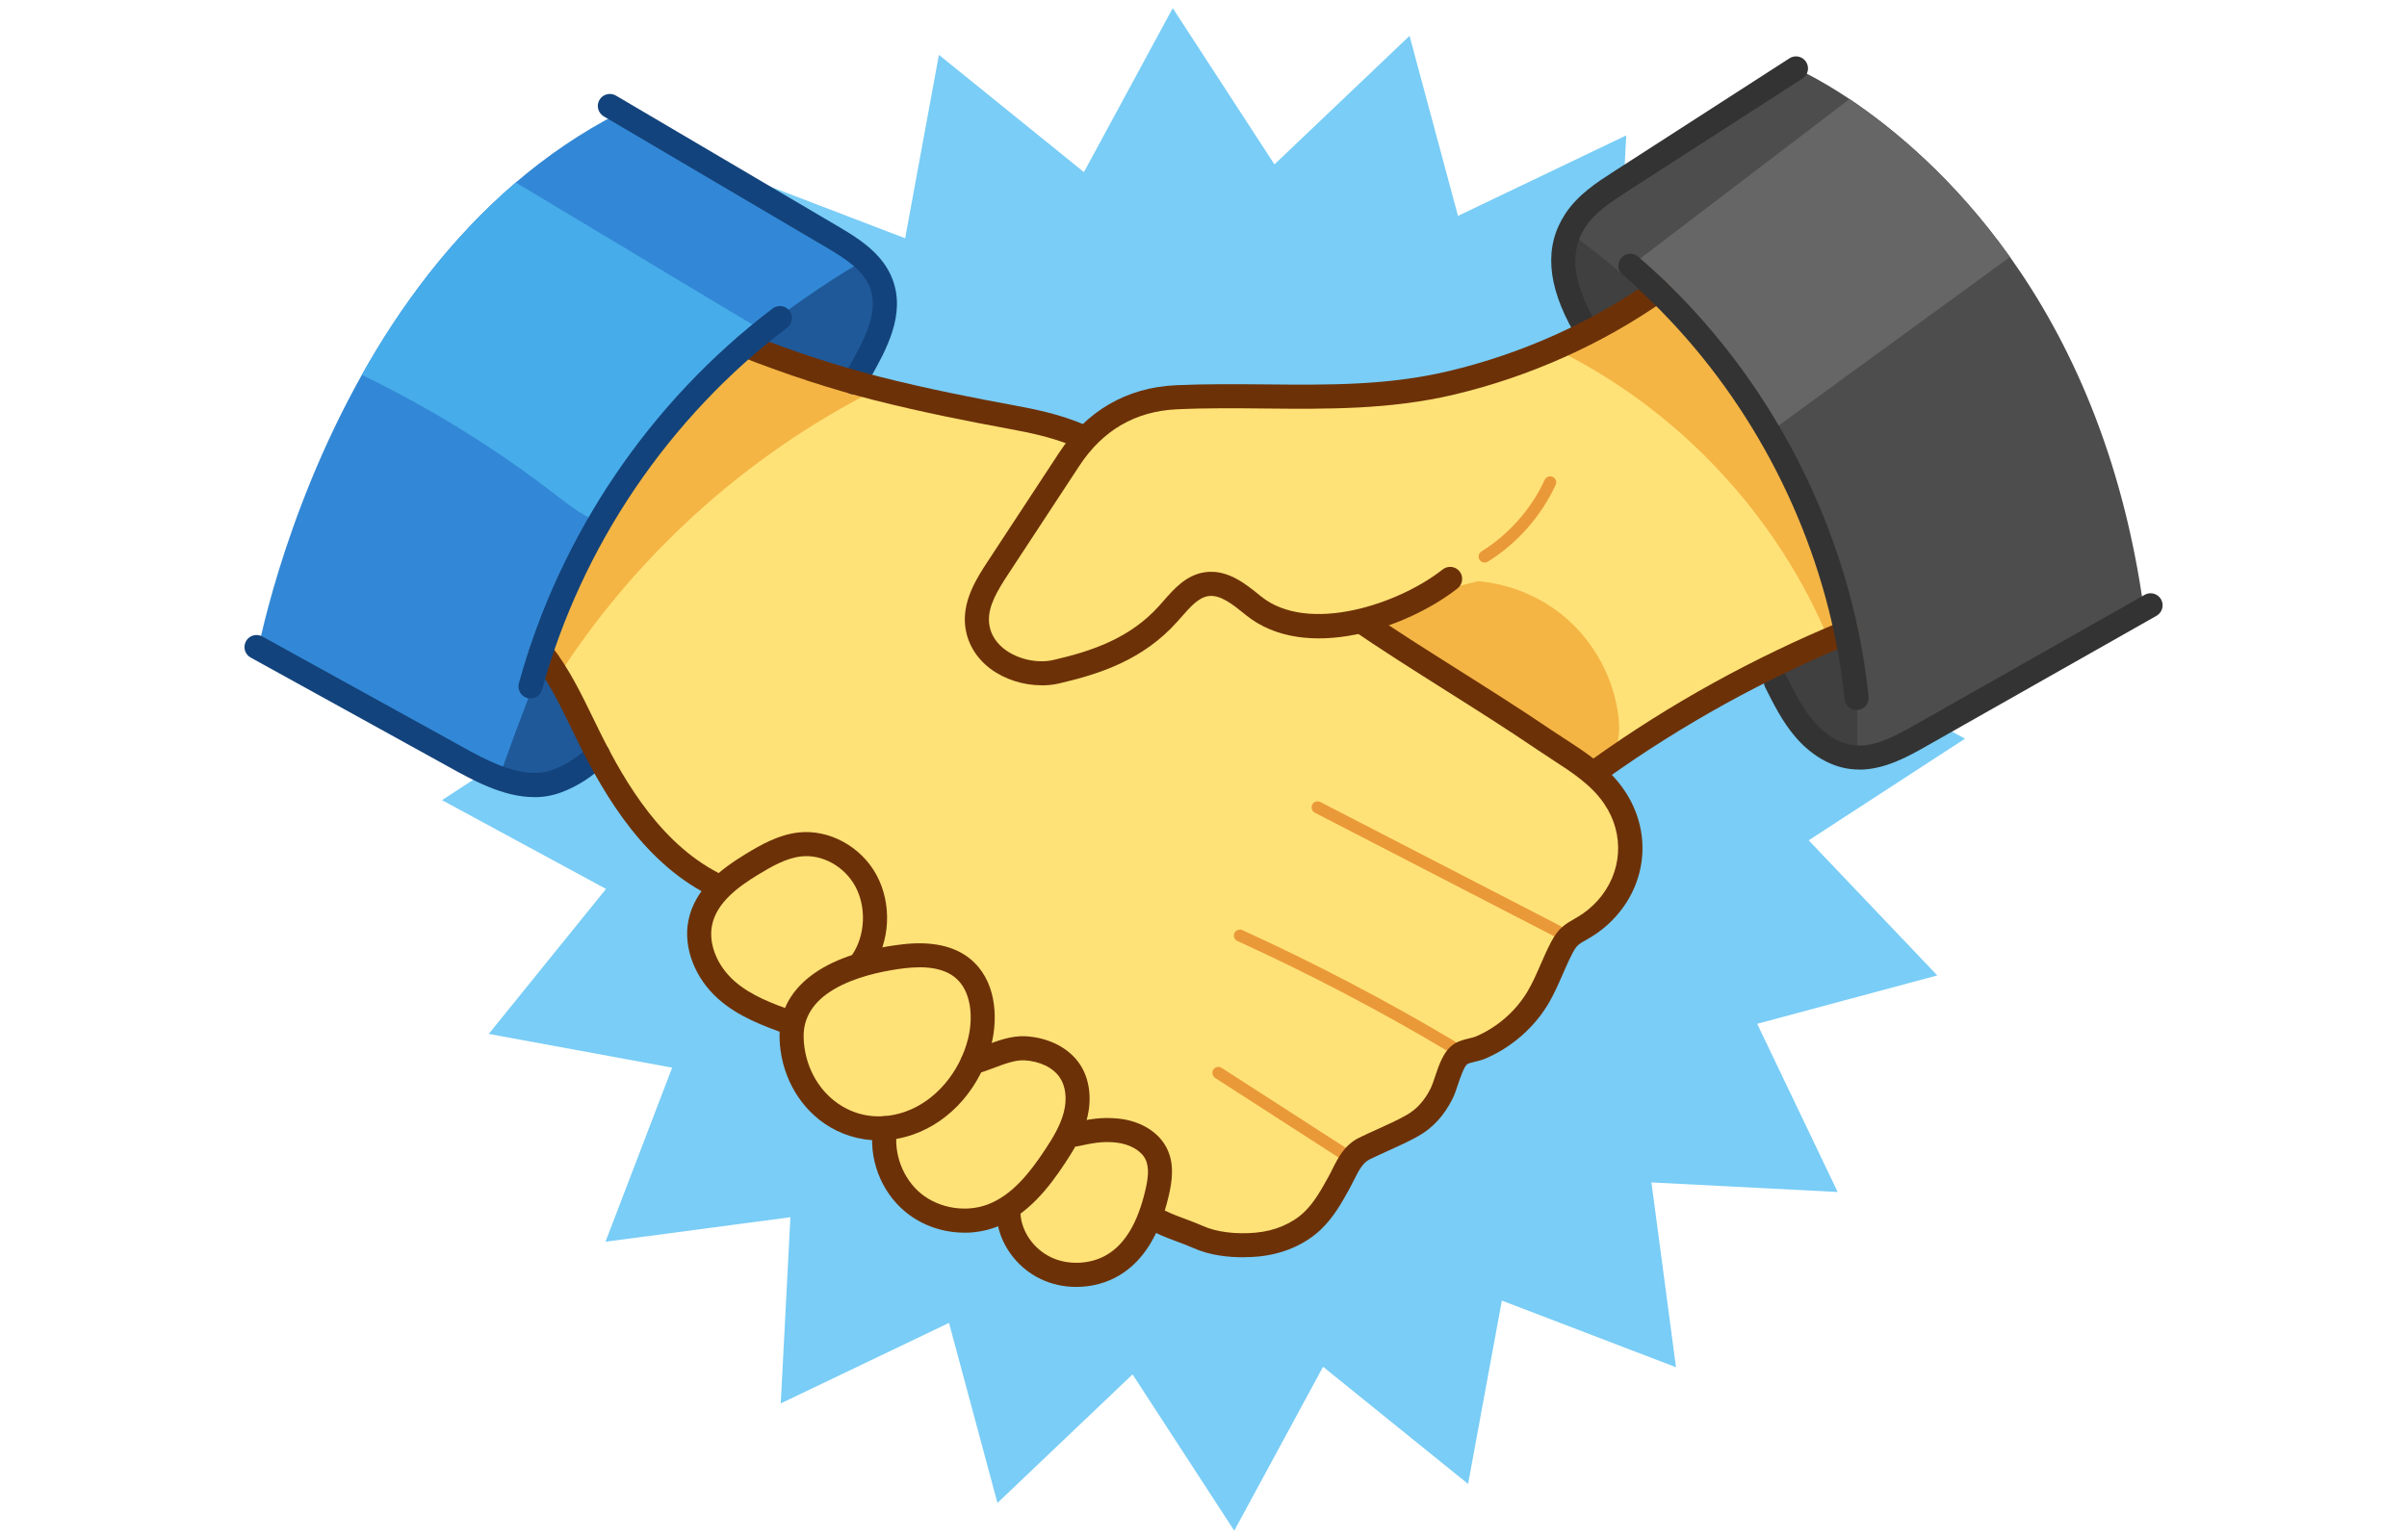 <?xml version="1.0" encoding="UTF-8"?>
<svg id="Image_Expanded" xmlns="http://www.w3.org/2000/svg" viewBox="0 0 400 256">
  <defs>
    <style>
      .cls-1 {
        fill: #13437c;
      }

      .cls-2 {
        fill: #3288d6;
      }

      .cls-3 {
        fill: #4d4d4d;
      }

      .cls-4 {
        fill: #ea9939;
      }

      .cls-5 {
        fill: #f4b545;
      }

      .cls-6 {
        fill: #404040;
      }

      .cls-7 {
        fill: #f43f3f;
      }

      .cls-8 {
        fill: #6d3108;
      }

      .cls-9 {
        fill: #666;
      }

      .cls-10 {
        fill: #79cdf6;
      }

      .cls-11 {
        opacity: 0;
      }

      .cls-12 {
        fill: #ffe277;
      }

      .cls-13 {
        fill: #333;
      }

      .cls-14 {
        fill: #47acea;
      }

      .cls-15 {
        fill: #1f5999;
      }
    </style>
  </defs>
  <polygon class="cls-10" points="305.39 198.15 274.44 196.56 278.52 227.28 249.58 216.2 243.97 246.68 219.87 227.2 205.11 254.45 188.21 228.47 165.76 249.84 157.71 219.91 129.75 233.29 131.35 202.34 100.62 206.42 111.7 177.48 81.22 171.87 100.71 147.77 73.45 133.01 99.43 116.11 78.06 93.66 107.99 85.61 94.61 57.65 125.56 59.25 121.48 28.52 150.42 39.61 156.03 9.12 180.13 28.61 194.89 1.35 211.79 27.33 234.24 5.96 242.29 35.89 270.25 22.51 268.65 53.47 299.38 49.38 288.3 78.32 318.78 83.93 299.29 108.04 326.55 122.79 300.57 139.69 321.94 162.15 292.01 170.19 305.39 198.15"/>
  <g>
    <path class="cls-15" d="M141.76,44.11c18.38,4.26-19.59,53.96-24.68,60.7-4.17,5.52-8.38,11.05-13.23,15.99-4.19,4.26-9.56,9.62-15.71,10.63-6.21,1.02-12.22-3.96-14.28-9.91s-1.03-12.51.62-18.59c7.65-28.1,28.93-52.14,55.9-63.15"/>
    <path class="cls-12" d="M145.68,64.58c7.41,1.89,14.93,3.39,22.45,4.78,8.04,1.48,12.66,3.05,19.49,7.67,12.58,8.53,25.14,17.09,37.69,25.68,10.17,6.96,21.05,13.33,31.36,20.33,4.12,2.79,8.68,5.22,11.54,9.44,2.11,3.09,3.19,6.99,2.39,10.65-1.75,7.96-10.3,10.44-13.83,17-1.45,2.69-1.48,6.14-3.59,8.34-3.26,3.4-8.57,2.43-10.91,7.07-2.28,4.52-2.75,8.86-7.6,11.59-3.21,1.79-6.9,2.77-9.78,5.06-3,2.39-4.79,5.93-7.26,8.86-5.21,6.21-15.37,5.8-22.29,3.17-3.78-1.45-7.23-3.74-11.02-5.32-4.65-1.95-9.16-4.22-13.53-6.73-17.72-10.2-32.87-24.21-47.54-38.29-1.32-1.27-2.65-2.54-3.97-3.82-7.29-7.04-14.66-14.17-19.98-22.8-5.22-8.47-8.43-18.33-15.32-25.52-2.79-2.91-6.21-5.43-7.81-9.12-2.37-5.47-.04-11.83,3.1-16.91,6.29-10.2,15.82-18.04,26.86-22.61,6.16-2.55,12.2,2.19,18.05,4.49,7.01,2.75,14.18,5.12,21.48,6.99Z"/>
    <path class="cls-5" d="M92.27,113.18c12.99-20.54,31.63-37.47,53.34-48.42-5.19-1.38-10.38-2.77-15.58-4.15-1.41-.38-2.84-.76-4.3-.82-5.94-.25-10.75,4.62-14.4,9.31-9.46,12.15-16.96,25.82-22.12,40.33"/>
    <path class="cls-2" d="M143.58,43.31s-7.86,4.32-16.99,11.58c-8.17,6.49-17.34,15.32-22.82,25.47-1.16,2.14-2.29,4.36-3.39,6.6-10.02,20.3-17.78,43.34-17.78,43.34l-39.98-20.99s4.07-23.03,17.51-46.99c6.28-11.21,14.64-22.63,25.58-31.98,5.15-4.41,10.89-8.36,17.25-11.61l40.63,24.59Z"/>
    <path class="cls-14" d="M126.6,54.89c-8.17,6.49-17.34,15.32-22.82,25.47-1.16,2.14-2.29,4.36-3.39,6.6-2.77-.65-5.31-2.59-7.64-4.39-10.13-7.87-21.08-14.67-32.62-20.25,6.28-11.21,14.64-22.63,25.58-31.98,13.63,8.18,27.26,16.36,40.89,24.55Z"/>
    <path class="cls-12" d="M131.1,169.52c.35,6.49,3.96,12.73,9.41,16.28.86.56,1.85,1.33,2.82,1.66,1.1.37,2.38.49,3.52.72,0,0,.19,1.9.22,2.08.15.72.37,1.42.65,2.09s.73,1.24.98,1.89c.22.57.39,1.11.67,1.66,1.12,2.21,2.51,4.48,4.9,5.47,2.14.88,4.5.53,6.74.73s3.63.51,5.75-.17c-.29.09,3.33,6.4,3.93,6.92,5.35,4.67,13.74,4.72,18.22-1.11,2-2.61,3.08-5.79,4.03-8.94.51-1.68.99-3.47.56-5.17-.73-2.88-3.61-3.51-5.89-4.66-2.82-1.42-6.28-1.66-9.19-.37,1.66-4.23.23-9.47-3.35-12.27s-9.01-2.92-12.72-.28c2.19-5.16.56-11.68-3.81-15.2-4.36-3.52-11.08-3.73-15.66-.5,3.18-3.28,3.46-8.78,1.09-12.69-4.56-7.53-15.34-7.73-22.24-3.51-6.05,3.7-5.86,12.47-2.62,18.09,2.44,4.22,7.1,7.06,11.97,7.3Z"/>
    <path class="cls-6" d="M262.25,37.6c-1.38,3.41-1.29,7.28-.42,10.86s2.47,6.93,4.05,10.25c9.69,20.29,19.42,40.65,31.79,59.42,1.44,2.18,2.95,4.38,5.08,5.9,2.12,1.51,5.01,2.23,7.39,1.15,2.92-1.32,4.17-4.75,4.83-7.88,2.24-10.59,1.15-21.73-2.11-32.05s-8.61-19.89-14.85-28.73c-3.87-5.48-8.13-10.76-13.32-15.02-5.19-4.26-11.38-7.47-18.03-8.38"/>
    <path class="cls-12" d="M225.31,103.13c8.94,6.2,17.88,12.4,26.82,18.6,3.94,2.73,8.24,5.58,13.04,5.46,5.74-.14,10.38-4.42,14.92-7.94,7.66-5.95,16.54-10.33,25.92-12.79,3.27-.86,7.05-1.83,8.47-4.9,1.44-3.11-.34-6.7-2.12-9.64-9.54-15.76-20.17-30.87-31.79-45.17-16.17,18.44-36.72,33-59.46,42.15l4.19,14.21Z"/>
    <path class="cls-5" d="M241.5,96.57c6.54-.5,13.24,1.63,18.3,5.8,5.06,4.17,8.42,10.34,9.17,16.86.28,2.38.1,5.08-1.63,6.74-1.53,1.46-3.91,1.69-5.94,1.12s-3.79-1.82-5.51-3.05c-9.95-7.15-19.77-14.47-29.45-21.98"/>
    <path class="cls-3" d="M308.55,125.92s2.54-31.68-14.43-54.1c-.27-.35-.54-.71-.81-1.05-9.36-11.78-17.86-20.04-23.83-25.23-5.42-4.71-8.74-6.89-8.74-6.89l5.17-7.12,32.56-20.14s3.54,1.51,8.91,5.09c7.06,4.74,17.27,13.06,26.66,26.26,9.79,13.76,18.7,32.82,22.24,58.63,0,0-43.03,24.08-47.72,24.57Z"/>
    <path class="cls-9" d="M334.03,42.72c-13.31,9.69-26.61,19.4-39.92,29.09-.27-.35-.54-.71-.81-1.05-9.36-11.78-17.86-20.04-23.83-25.23.41-.46.92-.88,1.41-1.26,12.16-9.27,24.32-18.53,36.48-27.8,7.06,4.74,17.27,13.06,26.66,26.26Z"/>
    <path class="cls-1" d="M88.76,132.51c-5.15,0-10.23-2.83-14.51-5.21l-.9-.5c-10.56-5.82-21.13-11.66-31.69-17.49-.97-.53-1.32-1.75-.78-2.72.53-.97,1.75-1.32,2.72-.78,10.56,5.83,21.13,11.67,31.69,17.49l.92.51c4.8,2.67,10.78,5.99,15.66,4.15,2.2-.83,4.15-2.09,6.14-3.97.8-.76,2.07-.73,2.83.08.76.8.73,2.07-.08,2.83-2.39,2.26-4.76,3.79-7.47,4.81-1.5.56-3,.81-4.51.81Z"/>
    <path class="cls-1" d="M141.93,65.57c-.32,0-.65-.08-.95-.24-.97-.53-1.33-1.74-.8-2.71.3-.56.62-1.13.95-1.71,2.35-4.19,5.02-8.95,3.44-13.09-1.09-2.89-4-4.78-7.4-6.78l-36.84-21.7c-.95-.56-1.27-1.79-.71-2.74.56-.95,1.79-1.27,2.74-.71l36.84,21.7c3.14,1.85,7.43,4.38,9.11,8.81,2.25,5.89-1.04,11.75-3.69,16.47-.32.56-.63,1.12-.92,1.66-.36.67-1.05,1.04-1.76,1.04Z"/>
    <path class="cls-13" d="M263.27,56.22c-.69,0-1.37-.36-1.74-1.01-4.48-7.86-4.94-14.29-1.4-19.68,2.09-3.18,5.28-5.24,8.1-7.05l29.15-18.79c.93-.6,2.17-.33,2.76.6.6.93.33,2.17-.6,2.76l-29.15,18.79c-2.6,1.68-5.29,3.41-6.92,5.89-2.67,4.06-2.18,8.98,1.53,15.5.55.96.21,2.18-.75,2.73-.31.18-.65.26-.99.26Z"/>
    <path class="cls-13" d="M308.94,127.92c-.52,0-1.04-.03-1.56-.1-3.25-.43-6.45-2.32-9.02-5.32-2.17-2.54-3.63-5.47-5.04-8.29-.49-.99-.09-2.19.9-2.68.99-.5,2.19-.09,2.68.9,1.31,2.61,2.65,5.32,4.51,7.48,1.92,2.25,4.23,3.65,6.5,3.96,3.29.43,6.59-1.25,10.25-3.32l38.24-21.67c.96-.55,2.18-.21,2.73.75.54.96.21,2.18-.75,2.73l-38.24,21.67c-2.96,1.68-6.9,3.91-11.19,3.91Z"/>
    <path class="cls-8" d="M146.07,189.57c-3.25,0-6.39-.96-9.1-2.83-4.49-3.11-7.27-8.41-7.42-14.17-.22-8.31,7.15-13.98,20.23-15.57,4.88-.6,8.72.2,11.39,2.35,4.33,3.48,4.71,9.58,3.62,14.12-1.71,7.14-6.73,12.95-13.11,15.15h0c-1.86.64-3.75.96-5.61.96ZM152.8,160.8c-.79,0-1.64.05-2.54.16-5.1.62-16.94,2.98-16.71,11.5.12,4.49,2.25,8.59,5.7,10.98,3.24,2.25,7.2,2.74,11.13,1.38h0c5.02-1.73,9.15-6.56,10.53-12.3.77-3.2.64-7.75-2.24-10.07-1.37-1.1-3.34-1.66-5.86-1.66Z"/>
    <path class="cls-8" d="M131.25,171.99c-.23,0-.46-.04-.68-.12-3.67-1.33-7.84-2.83-11.19-5.8-3.9-3.45-5.86-8.55-4.99-12.99,1.03-5.3,5.39-8.59,9.52-11.11,2.63-1.6,5.47-3.2,8.74-3.58,5.11-.59,10.47,2.33,13.03,7.1,2.56,4.76,2.27,10.96-.72,15.42-.61.92-1.86,1.16-2.77.55-.92-.61-1.16-1.86-.55-2.77,2.15-3.21,2.36-7.86.52-11.3-1.8-3.36-5.53-5.43-9.05-5.02-2.46.28-4.86,1.65-7.11,3.02-3.39,2.06-6.94,4.69-7.68,8.46-.6,3.08.86,6.7,3.72,9.23,2.78,2.46,6.4,3.77,9.9,5.03,1.04.38,1.58,1.52,1.2,2.56-.29.81-1.06,1.32-1.88,1.32Z"/>
    <path class="cls-8" d="M160.25,204.91c-3.5,0-7-1.18-9.73-3.41-4.15-3.39-6.27-9-5.4-14.28.18-1.09,1.21-1.83,2.3-1.65,1.09.18,1.83,1.21,1.65,2.3-.63,3.84.97,8.07,3.98,10.54,3.01,2.46,7.48,3.19,11.12,1.8,4.11-1.56,7.09-5.45,9.47-9.05,1.21-1.83,2.55-3.97,3.14-6.25.57-2.2.33-4.32-.66-5.79-1.11-1.65-3.32-2.72-5.91-2.86-1.48-.07-3.19.56-4.99,1.24-1.01.38-2.04.77-3.09,1.04-1.07.28-2.16-.36-2.44-1.43s.36-2.16,1.43-2.44c.84-.22,1.74-.56,2.69-.92,2.01-.76,4.29-1.61,6.61-1.49,3.85.21,7.22,1.94,9.02,4.63,1.62,2.42,2.06,5.71,1.21,9.02-.74,2.88-2.29,5.36-3.67,7.46-2.73,4.13-6.22,8.61-11.38,10.58-1.71.65-3.53.97-5.34.97Z"/>
    <path class="cls-4" d="M223.52,192.92c-.19,0-.37-.05-.54-.16l-21.05-13.57c-.46-.3-.6-.92-.3-1.38.3-.46.92-.6,1.38-.3l21.05,13.57c.46.3.6.92.3,1.38-.19.3-.51.46-.84.46Z"/>
    <path class="cls-4" d="M241.26,174.97c-.17,0-.35-.05-.51-.14-11.32-6.75-23.13-12.94-35.12-18.4-.5-.23-.72-.82-.5-1.32.23-.5.82-.72,1.32-.5,12.06,5.5,23.94,11.72,35.32,18.5.47.28.63.9.35,1.37-.19.31-.52.49-.86.49Z"/>
    <path class="cls-4" d="M258.77,155.77c-.15,0-.31-.04-.46-.11l-39.81-20.56c-.49-.25-.68-.86-.43-1.35.25-.49.86-.68,1.35-.43l39.81,20.56c.49.25.68.86.43,1.35-.18.34-.53.54-.89.54Z"/>
    <path class="cls-8" d="M206.57,209c-2.3,0-5.46-.28-8.24-1.53-.87-.39-1.76-.72-2.7-1.07-1.73-.64-3.51-1.31-5.22-2.35-.94-.58-1.24-1.81-.66-2.75.58-.94,1.81-1.24,2.75-.66,1.37.84,2.9,1.41,4.52,2.01.96.36,1.96.73,2.94,1.17,2.19.98,5.44,1.39,8.7,1.09,3.19-.29,6.05-1.5,8.06-3.41,1.68-1.6,2.89-3.79,4.06-5.91.23-.41.44-.83.64-1.24.95-1.89,2.02-4.03,4.44-5.22,1.03-.51,2.08-.99,3.14-1.46,1.65-.75,3.21-1.45,4.7-2.29,1.71-.96,3.04-2.43,4.07-4.5.21-.43.45-1.13.69-1.86.69-2.06,1.47-4.39,3.21-5.5.78-.5,1.69-.72,2.5-.91.42-.1.85-.21,1.11-.32,1.16-.5,2.29-1.13,3.34-1.87,2.11-1.48,3.9-3.4,5.19-5.55.84-1.4,1.5-2.91,2.2-4.52.55-1.26,1.12-2.57,1.79-3.83,1.21-2.27,2.31-2.9,3.97-3.85l.26-.15c1.27-.73,2.43-1.67,3.45-2.79,4.12-4.57,4.57-11.05,1.1-16.13-2.11-3.11-5.3-5.18-8.68-7.37-.78-.51-1.57-1.02-2.33-1.54-4.99-3.39-10.21-6.69-15.26-9.88-5.34-3.37-10.86-6.86-16.11-10.46-13.67-9.36-26-17.76-37.68-25.68-6.8-4.6-11.27-5.99-18.73-7.36-6.26-1.16-14.49-2.75-22.58-4.81-7.08-1.81-14.47-4.22-21.97-7.16-1.03-.4-1.53-1.56-1.13-2.59.4-1.03,1.56-1.54,2.59-1.13,7.34,2.89,14.58,5.24,21.5,7.01,7.98,2.03,16.12,3.61,22.32,4.75,7.86,1.44,12.9,3.01,20.25,7.98,11.69,7.92,24.02,16.33,37.7,25.69,5.19,3.55,10.68,7.02,15.99,10.37,5.08,3.21,10.32,6.52,15.37,9.95.75.51,1.51,1,2.27,1.49,3.56,2.31,7.24,4.7,9.81,8.48,4.53,6.63,3.95,15.1-1.44,21.06-1.3,1.44-2.79,2.64-4.43,3.58l-.26.15c-1.46.83-1.76,1-2.42,2.25-.6,1.13-1.11,2.31-1.66,3.56-.72,1.65-1.46,3.35-2.43,4.98-1.57,2.62-3.76,4.96-6.32,6.76-1.27.9-2.64,1.66-4.05,2.27-.57.25-1.17.39-1.75.53-.45.11-1.07.26-1.29.4-.55.35-1.21,2.33-1.57,3.39-.29.87-.56,1.69-.9,2.37-1.38,2.78-3.3,4.87-5.7,6.22-1.64.92-3.35,1.69-5.01,2.44-1.01.46-2.03.92-3.02,1.4-1.16.57-1.76,1.68-2.64,3.43-.23.46-.46.92-.71,1.38-1.25,2.27-2.67,4.85-4.8,6.87-2.65,2.52-6.36,4.12-10.45,4.5-.58.05-1.43.11-2.45.11Z"/>
    <path class="cls-8" d="M119.47,149.39c-.29,0-.58-.06-.85-.19-11.29-5.34-17.96-16.57-22.52-25.76-.38-.77-.76-1.54-1.13-2.32-1.93-3.97-3.76-7.72-6.29-11.04-.11-.15-.19-.25-.28-.35-.73-.83-.65-2.09.18-2.82.83-.73,2.09-.65,2.82.18.18.2.34.4.49.61,2.74,3.6,4.74,7.7,6.67,11.67.37.76.74,1.53,1.12,2.29,4.27,8.61,10.47,19.11,20.65,23.92,1,.47,1.43,1.66.95,2.66-.34.72-1.06,1.15-1.81,1.15Z"/>
    <path class="cls-12" d="M242,97.52c7.75-1.82,15.44-4.35,22.14-8.65s12.4-10.51,14.94-18.06c1.57-4.66,1.82-9.81.56-14.58-.57-2.15-1.45-4.96-2.99-6.64-1.87-2.05-3.57.34-5.73,1.68-9.15,5.69-19.24,9.86-29.72,12.35-15.34,3.65-30.38,1.7-45.79,2.41-7.6.35-13.57,3.92-17.74,10.28-3.96,6.03-7.91,12.06-11.87,18.08-1.8,2.73-3.66,5.72-3.48,8.99.36,6.38,7.78,9.52,13.2,8.26,7.14-1.66,13.51-3.99,18.56-9.61,1.85-2.06,3.69-4.56,6.43-4.94,2.91-.41,5.47,1.74,7.76,3.59,8.84,7.14,24.76,1.78,32.69-4.46"/>
    <path class="cls-5" d="M306.78,104.88c-.87.68-1.76,1.33-2.68,1.94-8.57-20.96-25.01-38.6-45.31-48.63l15.71-10.8c16.25,15.29,27.65,35.67,32.27,57.49Z"/>
    <path class="cls-8" d="M173.09,113.92c-3.02,0-6.14-.98-8.5-2.75-2.56-1.92-4.07-4.65-4.24-7.67-.22-4.05,2.11-7.6,3.81-10.2l11.87-18.08c4.55-6.94,11.24-10.8,19.33-11.18,5.03-.23,10.07-.18,14.95-.14,10.45.1,20.32.2,30.47-2.22,12.01-2.85,23.61-8.05,33.54-15.02.91-.63,2.15-.42,2.79.49.63.9.42,2.15-.49,2.79-10.35,7.26-22.42,12.67-34.91,15.64-10.63,2.53-21.2,2.43-31.44,2.33-4.82-.05-9.8-.1-14.72.13-6.85.32-12.29,3.47-16.17,9.38l-11.87,18.08c-1.81,2.76-3.29,5.25-3.16,7.78.13,2.34,1.51,3.84,2.65,4.69,2.2,1.65,5.45,2.35,8.11,1.73,6.2-1.44,12.62-3.53,17.52-8.99.22-.25.45-.5.67-.76,1.8-2.06,3.83-4.39,6.96-4.83,3.71-.52,6.72,1.92,9.13,3.88l.17.14c7.8,6.29,22.8,1.35,30.19-4.48.87-.68,2.12-.54,2.81.33.68.87.53,2.12-.33,2.81-8.3,6.54-25.23,12.48-35.18,4.45l-.17-.14c-2-1.62-4.07-3.3-6.06-3.02-1.65.23-3.04,1.82-4.51,3.5-.24.27-.47.54-.71.8-5.65,6.29-12.75,8.63-19.59,10.22-.94.22-1.92.32-2.91.32Z"/>
    <path class="cls-8" d="M265.91,129.75c-.62,0-1.24-.29-1.63-.84-.64-.9-.43-2.15.47-2.79,12.76-9.12,26.67-16.8,41.33-22.85,1.02-.42,2.19.06,2.61,1.09.42,1.02-.07,2.19-1.09,2.61-14.38,5.93-28.01,13.46-40.53,22.4-.35.25-.76.37-1.16.37Z"/>
    <path class="cls-13" d="M308.54,118.03c-1.01,0-1.88-.77-1.99-1.79-.39-3.72-.97-7.4-1.73-10.93-4.55-21.46-15.8-41.51-31.69-56.46-1.09-1.03-2.23-2.06-3.5-3.15-.84-.72-.93-1.98-.21-2.82s1.98-.93,2.82-.21c1.31,1.13,2.5,2.2,3.63,3.27,16.47,15.5,28.15,36.29,32.86,58.53.79,3.66,1.4,7.48,1.8,11.35.11,1.1-.68,2.08-1.78,2.2-.07,0-.14.01-.21.01Z"/>
    <path class="cls-1" d="M88.16,116.11c-.18,0-.35-.02-.53-.07-1.06-.29-1.69-1.39-1.4-2.46,6.8-24.69,21.77-46.81,42.17-62.3.88-.67,2.13-.5,2.8.38.67.88.5,2.13-.38,2.8-19.7,14.96-34.17,36.32-40.73,60.17-.24.89-1.05,1.47-1.93,1.47Z"/>
    <path class="cls-8" d="M178.88,213.93c-2.03,0-4.06-.42-5.89-1.29-4.15-1.96-7.05-6.07-7.39-10.48-.09-1.1.74-2.06,1.84-2.15,1.11-.08,2.06.74,2.15,1.84.23,3,2.24,5.81,5.11,7.17,2.88,1.36,6.62,1.16,9.32-.48,2.98-1.81,5.04-5.29,6.3-10.62.44-1.87.75-3.81,0-5.27-.72-1.41-2.62-2.48-4.84-2.72-2.32-.25-3.94.1-6.39.62-1.08.23-2.14-.46-2.37-1.54-.23-1.08.46-2.14,1.54-2.37,2.62-.56,4.7-1,7.65-.69,3.63.39,6.61,2.21,7.97,4.88,1.34,2.62.91,5.52.33,8.01-1.52,6.43-4.18,10.72-8.12,13.12-2.14,1.3-4.68,1.97-7.22,1.97Z"/>
  </g>
  <path class="cls-4" d="M246.72,93.52c-.33,0-.66-.17-.85-.47-.29-.47-.15-1.09.32-1.38,4.54-2.82,8.28-7.05,10.51-11.91.23-.5.83-.72,1.33-.49.5.23.72.82.49,1.33-2.4,5.21-6.4,9.75-11.27,12.77-.16.1-.35.15-.53.15Z"/>
  <g class="cls-11">
    <rect class="cls-7" width="400" height="256"/>
  </g>
</svg>